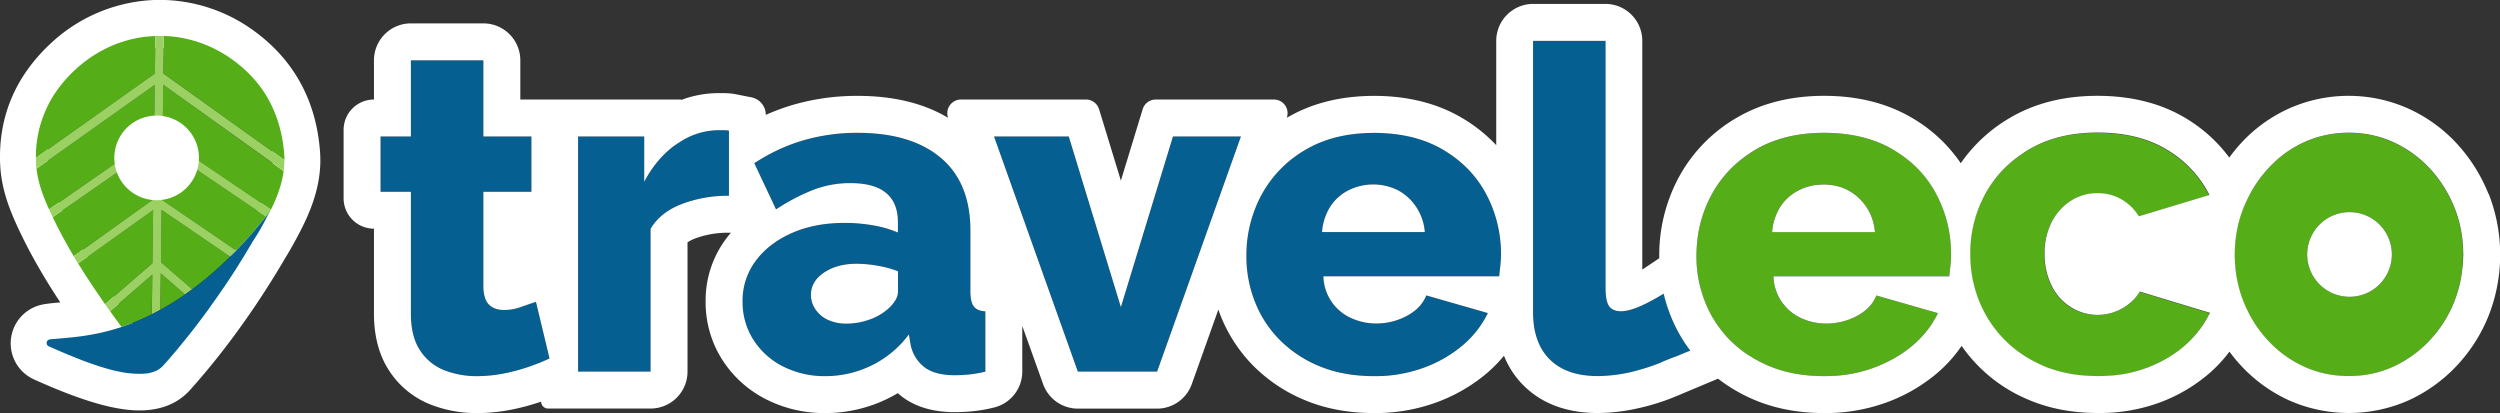 <svg xmlns="http://www.w3.org/2000/svg" viewBox="0 0 1394.91 230.48"><rect x="0" y="0" width="1394.91" height="230.48" fill="#333333" stroke="none"/><defs><style>.cls-1{fill:none;}.cls-2{fill:#fff;}.cls-3{fill:#055f91;}.cls-4{fill:#0971b7;}.cls-5{fill:#55ad18;}.cls-6{fill:#8cbf44;}.cls-7{fill:#9bd162;}</style></defs><g id="Layer_2" data-name="Layer 2"><path class="cls-1" d="M943.23,195.7a84.4,84.4,0,0,0,7.57,8.73A84.4,84.4,0,0,1,943.23,195.7Z"></path><path class="cls-1" d="M1087.62,154.25c0-.41.08-.85.13-1.3,0,.45-.09.89-.13,1.3Z"></path><path class="cls-1" d="M1116.44,187.66c.54.59,1.08,1.17,1.64,1.75.77.79,1.56,1.56,2.37,2.3-.81-.74-1.6-1.51-2.37-2.3C1117.52,188.83,1117,188.25,1116.44,187.66Z"></path><path class="cls-1" d="M1112.41,100.88a63.53,63.53,0,0,0-4.7,7.3c-.25.46-.48.94-.72,1.41.24-.47.47-1,.72-1.41A63.53,63.53,0,0,1,1112.41,100.88Z"></path><path class="cls-1" d="M1136.19,202.42c1.39.69,2.8,1.35,4.26,2,.82.34,1.64.66,2.48,1-.84-.3-1.66-.62-2.48-1C1139,203.77,1137.58,203.11,1136.19,202.42Z"></path><path class="cls-1" d="M1099.33,138a68.35,68.35,0,0,1,5.65-24.25A68.35,68.35,0,0,0,1099.33,138Z"></path><path class="cls-1" d="M946.85,136.15A69.47,69.47,0,0,1,955,108.62,69.47,69.47,0,0,0,946.85,136.15Z"></path><path class="cls-1" d="M969.35,90.81A63.53,63.53,0,0,0,955,108.62,63.53,63.53,0,0,1,969.35,90.81Z"></path><path class="cls-1" d="M1026.05,74.44c-2.66-.22-5.39-.33-8.21-.33q-2.8,0-5.52.15,2.71-.15,5.52-.15C1020.66,74.11,1023.39,74.22,1026.05,74.44Z"></path><path class="cls-1" d="M1022.87,103.39a30.45,30.45,0,0,1,3.54.83A30.45,30.45,0,0,0,1022.87,103.39Z"></path><path class="cls-1" d="M999.05,109.05a27,27,0,0,1,4.39-2.83A27,27,0,0,0,999.05,109.05Z"></path><polygon class="cls-1" points="988.77 129.48 1046.16 129.48 1046.16 129.48 988.77 129.48 988.77 129.48"></polygon><path class="cls-1" d="M1017.09,102.93a30.51,30.51,0,0,0-3.47.2,30.51,30.51,0,0,1,3.47-.2Z"></path><path class="cls-1" d="M1042.76,117.79a26.75,26.75,0,0,0-1.4-2.31,32.66,32.66,0,0,0-2.15-2.82,30.68,30.68,0,0,1,2.14,2.82A24.54,24.54,0,0,1,1042.76,117.79Z"></path><path class="cls-1" d="M1069.39,190.8a55.41,55.41,0,0,0,9.13-11.05A55.41,55.41,0,0,1,1069.39,190.8Z"></path><path class="cls-1" d="M1000.59,175a27.79,27.79,0,0,0,4.61,2.63A27.79,27.79,0,0,1,1000.59,175Z"></path><path class="cls-1" d="M1046.92,164.87h0q-2.79,7.08-10.75,11.38a35.39,35.39,0,0,1-10,3.59,35.39,35.39,0,0,0,10-3.59Q1044.14,171.95,1046.92,164.87Z"></path><path class="cls-1" d="M1170.28,74.11q23,0,38.81,9.61a61.86,61.86,0,0,1,21.35,21.15,61.86,61.86,0,0,0-21.35-21.15q-15.81-9.6-38.81-9.61-22.24,0-38.17,9.36c-1.89,1.11-3.66,2.3-5.39,3.53,1.73-1.23,3.5-2.42,5.39-3.53Q1148,74.11,1170.28,74.11Z"></path><path class="cls-1" d="M995.15,169.8c-.28-.34-.55-.69-.82-1.05a26.76,26.76,0,0,1-4.8-14.5,26.76,26.76,0,0,0,4.8,14.5C994.6,169.11,994.87,169.46,995.15,169.8Z"></path><path class="cls-1" d="M1068.62,92.74c-.49-.47-1-.93-1.49-1.38-.72-.65-1.47-1.27-2.23-1.88.76.61,1.51,1.23,2.23,1.88C1067.64,91.81,1068.13,92.27,1068.62,92.74Z"></path><path class="cls-1" d="M1059.33,85.4c-1-.65-2-1.31-3.06-1.93,1.18.7,2.32,1.43,3.43,2.17Z"></path><path class="cls-1" d="M1054.25,82.34c-.68-.37-1.37-.72-2.06-1.06q2.08,1,4.08,2.19C1055.61,83.08,1054.94,82.71,1054.25,82.34Z"></path><path class="cls-2" d="M915.38,206.22A93.23,93.23,0,0,0,927.51,202l0-.1,0,0c-2.06.83-4.12,1.65-6.22,2.39C919.31,205,917.35,205.64,915.38,206.22Z"></path><path class="cls-3" d="M299,168.41q-3.8,1.26-8.47,2.91a27.84,27.84,0,0,1-9.23,1.64c-3.54,0-6.32-.94-8.34-2.84s-3.12-5.07-3.29-9.52V107h26.8V76.13h-26.8V33.66H229.26V76.13H212.33V107h16.93v68q0,12.7,5.06,20.43a28.46,28.46,0,0,0,13.4,11.09,49,49,0,0,0,18.45,3.36,77.1,77.1,0,0,0,14.54-1.39,104.93,104.93,0,0,0,13.9-3.67c2.61-.88,5-1.8,7.33-2.74,1.63-.67,3.21-1.36,4.68-2.06l-4.68-19.52Z"></path><path class="cls-3" d="M400.16,72.6a39.67,39.67,0,0,0-20,6.05c-.92.56-1.83,1.15-2.73,1.78q-2,1.42-4,3c-1.27,1.09-2.49,2.24-3.68,3.46a62.69,62.69,0,0,0-10.32,14.48V76.13H322.55V207.34H363V127.71q5.31-9.1,17.19-13.78a72,72,0,0,1,26.49-4.68h.05V72.85a12.77,12.77,0,0,0-2.53-.25Z"></path><path class="cls-3" d="M543.37,171c-1.26-1.65-1.89-4.47-1.89-8.44V128.76q0-26.82-16.56-40.74T478.53,74.11a107.25,107.25,0,0,0-30.21,4.17,98.41,98.41,0,0,0-14,5.28c-2.29,1.07-4.55,2.22-6.79,3.47l-.19.11q-3.25,1.83-6.45,3.91l6.45,13.71L433,116.84A111.87,111.87,0,0,1,453.75,106a57.23,57.23,0,0,1,20.73-3.8q13.39,0,20,5.51T501,123.93v5.8a61.64,61.64,0,0,0-13.65-3.92,91.78,91.78,0,0,0-15.93-1.39q-16.68,0-29.58,5.62t-20.22,15.49a36.92,36.92,0,0,0-7.34,22.61,39.09,39.09,0,0,0,6.07,21.49,41.92,41.92,0,0,0,16.56,14.87,51.11,51.11,0,0,0,23.64,5.37,58.31,58.31,0,0,0,25.66-5.94,57.19,57.19,0,0,0,20.85-17.32l1,5.81a21,21,0,0,0,7.58,12.39q5.8,4.56,17.19,4.55c2.19,0,4.72-.12,7.58-.38a61,61,0,0,0,9.36-1.64V173.72C546.78,173.55,544.64,172.64,543.37,171ZM501,162.88a9.86,9.86,0,0,1-1.77,5,20,20,0,0,1-4.55,5,31,31,0,0,1-10.12,5.52,37.1,37.1,0,0,1-12.13,2.08A24.39,24.39,0,0,1,462,178.46a16.67,16.67,0,0,1-7-5.89,14.18,14.18,0,0,1-2.53-8q0-7.6,7.33-12.51t18.2-4.91a67.58,67.58,0,0,1,11.63,1.11A60.47,60.47,0,0,1,501,151.34Z"></path><polygon class="cls-3" points="625.41 171.35 596.34 76.14 554.62 76.14 601.39 207.34 645.63 207.34 692.4 76.14 654.48 76.14 625.41 171.35"></polygon><path class="cls-3" d="M829.3,108.32a60.72,60.72,0,0,0-13.29-17,64.39,64.39,0,0,0-7-5.45c-1.24-.84-2.53-1.66-3.86-2.44s-2.68-1.51-4.08-2.19a62.91,62.91,0,0,0-8.79-3.51q-2.29-.73-4.7-1.32a80,80,0,0,0-10-1.75,97.26,97.26,0,0,0-10.84-.59q-22.51,0-38.43,9.47a64.76,64.76,0,0,0-24.39,25,71,71,0,0,0-8.47,34.51,68.29,68.29,0,0,0,4.8,25.37,62.55,62.55,0,0,0,14,21.37,67,67,0,0,0,22.37,14.63q13.14,5.37,30.09,5.37a78.47,78.47,0,0,0,27.68-4.68A71.71,71.71,0,0,0,816,192.8a55.21,55.21,0,0,0,14.16-18.07l-34.38-9.86Q793,172,785.05,176.25a35.9,35.9,0,0,1-17.31,4.29,33.07,33.07,0,0,1-13.65-2.94,26.18,26.18,0,0,1-15.68-23.35H836.5c.17-1.66.38-3.62.63-5.86a59.82,59.82,0,0,0,.38-6.87,70.82,70.82,0,0,0-8.21-33.2Zm-91.65,21.16a30.76,30.76,0,0,1,4.56-14.13,26.21,26.21,0,0,1,10.11-9.13,31,31,0,0,1,27.81,0,28.57,28.57,0,0,1,10.11,9.26,29.43,29.43,0,0,1,4.8,14Z"></path><path class="cls-3" d="M932.45,176.68c-.08-.19-.17-.39-.25-.59-.21-.52-.39-1.05-.59-1.58-.76-2-1.46-4.07-2.07-6.14-.43-1.49-.82-3-1.18-4.52-9.46,5.69-23,13.25-29.42,8.1-2.42-1.95-3-6.32-3-11.88V22.79H855.46V174.22q0,17.21,9.35,26.42t26.8,9.23a85.2,85.2,0,0,0,23.77-3.65c-1.21.33-2.44.66-3.71,1,4.45-1.18,10.67-3.32,15.78-5.24,2.41-1,4.82-2,7.26-2.87.55-.2,6.36-2.73,8.52-3.38A82.92,82.92,0,0,1,932.45,176.68Z"></path><path class="cls-4" d="M915.38,206.22c2-.58,3.93-1.2,5.85-1.88,2.1-.74,4.16-1.56,6.22-2.39-5.11,1.92-11.33,4.06-15.78,5.24C912.94,206.88,914.17,206.55,915.38,206.22Z"></path><path class="cls-5" d="M1087.83,130.73c-.23-1.47-.49-2.93-.81-4.37A69.64,69.64,0,0,0,1083,113.7c-.39-.91-.79-1.81-1.21-2.71s-.87-1.79-1.34-2.67q-1.28-2.43-2.75-4.69a61.55,61.55,0,0,0-4.84-6.47c-.88-1-1.81-2-2.76-3-.47-.48-1-1-1.44-1.43s-1-.93-1.49-1.38c-.72-.65-1.47-1.27-2.23-1.88s-1.66-1.3-2.52-1.94c-.46-.34-.93-.69-1.41-1-.27-.2-.55-.41-.84-.6l-.28-.18-.15-.09c-1.11-.74-2.25-1.47-3.43-2.17s-2.69-1.51-4.08-2.19a64.23,64.23,0,0,0-7.28-3c-.5-.17-1-.35-1.51-.51-.77-.24-1.54-.48-2.32-.7l-2.38-.62c-2.4-.58-4.88-1.06-7.44-1.42q-1.27-.18-2.58-.33c-.87-.1-1.74-.18-2.63-.26-2.66-.22-5.39-.33-8.21-.33q-2.8,0-5.52.15a85.68,85.68,0,0,0-12.91,1.66,71,71,0,0,0-9.4,2.67,64.9,64.9,0,0,0-6.51,2.77c-.7.35-1.38.7-2.07,1.07s-1.35.76-2,1.15a69.63,69.63,0,0,0-7.5,5.12c-.88.68-1.74,1.39-2.57,2.11A63.53,63.53,0,0,0,955,108.62a69.47,69.47,0,0,0-8.17,27.53q-.3,3.42-.3,7a69.51,69.51,0,0,0,1.2,13,68.55,68.55,0,0,0,2,7.71c.49,1.58,1,3.15,1.65,4.7q1.2,3,2.67,5.88a61.54,61.54,0,0,0,5.27,8.42c.66.89,1.34,1.76,2.05,2.62,1.27,1.53,2.61,3,4,4.45a63.55,63.55,0,0,0,13.06,10,73.86,73.86,0,0,0,9.31,4.58,69,69,0,0,0,6.81,2.35,72.2,72.2,0,0,0,7.28,1.67q3.76.67,7.76,1t8.23.34c1.27,0,2.52,0,3.75-.08a76.51,76.51,0,0,0,23.94-4.6c1.62-.61,3.19-1.26,4.73-1.95a76,76,0,0,0,6.93-3.48q2.7-1.55,5.19-3.29c1.66-1.16,3.24-2.38,4.76-3.67.77-.65,1.52-1.32,2.25-2a55.41,55.41,0,0,0,9.13-11.05c.5-.81,1-1.63,1.45-2.47s.91-1.69,1.33-2.55l-34.38-9.86q-2.79,7.08-10.75,11.38a35.39,35.39,0,0,1-10,3.59,36.69,36.69,0,0,1-5,.64c-.76,0-1.54.06-2.31.06a33.11,33.11,0,0,1-13.66-2.94,27.79,27.79,0,0,1-4.61-2.63,26.13,26.13,0,0,1-2.71-2.21,24.93,24.93,0,0,1-1.88-2c-.29-.32-.58-.66-.85-1s-.55-.69-.82-1.05a26.76,26.76,0,0,1-4.8-14.5h98.09c0-.41.08-.85.13-1.3.14-1.36.31-2.88.5-4.56s.28-3.4.33-5.14c0-.57.05-1.15.05-1.73,0-1.22,0-2.44-.09-3.65Q1088.36,134.26,1087.83,130.73Zm-41.67-1.25H988.77a30.75,30.75,0,0,1,4.55-14.13c.32-.48.65-1,1-1.42a25.68,25.68,0,0,1,4.74-4.88,27,27,0,0,1,4.39-2.83c.52-.27,1-.53,1.59-.77a28.48,28.48,0,0,1,3.65-1.33,30.78,30.78,0,0,1,3.05-.73c.62-.11,1.26-.19,1.89-.26a30.51,30.51,0,0,1,3.47-.2h0c.64,0,1.28,0,1.91,0s1.24.08,1.85.15,1.36.15,2,.26a30.45,30.45,0,0,1,3.54.83,25.17,25.17,0,0,1,3.28,1.23c.53.24,1,.5,1.55.77a28.88,28.88,0,0,1,2.91,1.81,27.34,27.34,0,0,1,2.65,2.15,28.26,28.26,0,0,1,2.41,2.48,32.66,32.66,0,0,1,2.15,2.82,26.75,26.75,0,0,1,1.4,2.31,28.84,28.84,0,0,1,2.81,7.8,34,34,0,0,1,.59,3.89Z"></path><path class="cls-5" d="M1232.07,174.45l-38.28-11.6a24,24,0,0,1-5.69,6.57,28.43,28.43,0,0,1-32.73,2.13,28.88,28.88,0,0,1-10.75-12,39.1,39.1,0,0,1-3.92-17.86,37.61,37.61,0,0,1,3.92-17.61,30.53,30.53,0,0,1,10.62-11.83,27.22,27.22,0,0,1,15-4.31,26.2,26.2,0,0,1,13.27,3.41,27.62,27.62,0,0,1,9.66,9.36l39.08-11.63,0,0,.22-.06.16,0c-.06-.13-.13-.24-.2-.37-.65-1.28-1.34-2.54-2.08-3.76a61.86,61.86,0,0,0-21.35-21.15q-15.81-9.6-38.81-9.61-22.24,0-38.17,9.36c-1.89,1.11-3.66,2.3-5.39,3.53a69.6,69.6,0,0,0-5.51,4.33,64.65,64.65,0,0,0-6.1,6.18q-1.41,1.63-2.7,3.37a63.53,63.53,0,0,0-4.7,7.3c-.25.46-.48.94-.72,1.41-.57,1.09-1.1,2.19-1.6,3.3-.13.3-.28.59-.41.89a68.35,68.35,0,0,0-5.65,24.25c-.06,1.23-.09,2.47-.09,3.71a73.17,73.17,0,0,0,1.2,13.35,65.42,65.42,0,0,0,1.51,6.4q.9,3.15,2.1,6.21c.72,1.84,1.53,3.62,2.4,5.36a63.11,63.11,0,0,0,4.48,7.62,64.21,64.21,0,0,0,5.51,7c.54.59,1.08,1.17,1.64,1.75.77.79,1.56,1.56,2.37,2.3s1.64,1.48,2.49,2.19,1.72,1.39,2.61,2.06a65.53,65.53,0,0,0,5.59,3.74c1.62,1,3.31,1.87,5,2.72,1.39.69,2.8,1.35,4.26,2,.82.34,1.64.66,2.48,1s1.7.59,2.55.87a75.41,75.41,0,0,0,16.82,3.31q4,.34,8.23.35c1.29,0,2.56,0,3.81-.08a73.63,73.63,0,0,0,23.75-4.6,75.8,75.8,0,0,0,11.31-5.43q2.63-1.55,5-3.29c1.61-1.16,3.16-2.38,4.63-3.67.71-.61,1.39-1.24,2.06-1.88,1-.94,1.92-1.92,2.82-2.92s1.85-2.08,2.7-3.17a56.11,56.11,0,0,0,4.55-6.78c.45-.79.89-1.59,1.3-2.41l.16-.3c.11-.2.22-.4.32-.61l-.28-.08Z"></path><path class="cls-5" d="M1374.18,138.13c-.11-2-.28-3.92-.53-5.83,0-.31-.09-.62-.13-.93a67.81,67.81,0,0,0-4.15-15.49,70.56,70.56,0,0,0-13.66-21.7,63.68,63.68,0,0,0-7-6.52c-1.63-1.31-3.33-2.54-5.08-3.69a64.89,64.89,0,0,0-8.32-4.56,58.83,58.83,0,0,0-8.93-3.23c-1-.27-2-.52-3.08-.74a61,61,0,0,0-12.76-1.33,63.52,63.52,0,0,0-9.43.7c-1,.16-2,.33-3,.54-1.21.24-2.41.52-3.59.83a58.9,58.9,0,0,0-9,3.23,64,64,0,0,0-8.3,4.56c-.87.57-1.73,1.17-2.57,1.78a61.31,61.31,0,0,0-4.87,4c-.78.71-1.54,1.43-2.29,2.17s-1.48,1.52-2.19,2.31c-1,1.06-1.91,2.16-2.8,3.28-.68.84-1.33,1.69-2,2.56a71.34,71.34,0,0,0-5.18,8.24c-.53,1-1,2-1.51,3-.35.71-.67,1.43-1,2.16s-.74,1.63-1.08,2.47c-.06.14-.11.29-.16.44a65.08,65.08,0,0,0-2.29,6.87c-.23.83-.44,1.67-.63,2.51a69.14,69.14,0,0,0-1.38,8.1,75.38,75.38,0,0,0-.47,8.44,73.43,73.43,0,0,0,.5,8.44,69.82,69.82,0,0,0,1.21,7.25c.19.86.4,1.73.63,2.58s.46,1.72.72,2.56c.51,1.7,1.1,3.38,1.75,5s1.35,3.2,2.09,4.75c.5,1,1,2.06,1.54,3.07a68.14,68.14,0,0,0,7.09,10.64q1.35,1.67,2.8,3.24a64.26,64.26,0,0,0,6.93,6.51,61,61,0,0,0,7.72,5.34,62.59,62.59,0,0,0,5.57,2.91c1,.44,1.93.86,2.91,1.24a56.84,56.84,0,0,0,9.13,2.73,61.09,61.09,0,0,0,6.43,1,66.6,66.6,0,0,0,6.69.33c1.12,0,2.22,0,3.32-.09a62,62,0,0,0,6.46-.66,56.36,56.36,0,0,0,12.21-3.31c1-.38,2-.8,2.91-1.24,1.39-.64,2.74-1.34,4.06-2.07,1-.52,1.89-1.07,2.81-1.64q1.76-1.08,3.45-2.28c1-.73,2-1.47,3-2.26a65.94,65.94,0,0,0,7-6.51,67.29,67.29,0,0,0,11-15.76q1.46-2.88,2.65-5.94a68.83,68.83,0,0,0,2.93-9.38c.25-1.06.47-2.13.67-3.21.38-2,.66-4.09.86-6.17q.35-3.51.35-7.11C1374.3,140.86,1374.25,139.49,1374.18,138.13Zm-63.91,27.45a23.61,23.61,0,1,1,24.28-22.92A23.61,23.61,0,0,1,1310.27,165.58Z"></path><path class="cls-2" d="M988.77,129.48h0a30.75,30.75,0,0,1,4.55-14.13A30.75,30.75,0,0,0,988.77,129.48Z"></path><path class="cls-2" d="M1017.09,102.93h0c.64,0,1.28,0,1.91,0C1018.37,103,1017.73,102.93,1017.09,102.93Z"></path><path class="cls-2" d="M1042.76,117.79a28.84,28.84,0,0,1,2.81,7.8A28.84,28.84,0,0,0,1042.76,117.79Z"></path><path class="cls-2" d="M1008.68,104.12a30.78,30.78,0,0,1,3.05-.73A30.78,30.78,0,0,0,1008.68,104.12Z"></path><path class="cls-2" d="M478,147.17q-10.87,0-18.2,4.91t-7.33,12.51a14.18,14.18,0,0,0,2.53,8,16.67,16.67,0,0,0,7,5.89,24.39,24.39,0,0,0,10.49,2.08,37.1,37.1,0,0,0,12.13-2.08,31,31,0,0,0,10.12-5.52,20,20,0,0,0,4.55-5,9.86,9.86,0,0,0,1.77-5V151.34a60.47,60.47,0,0,0-11.38-3.06A67.58,67.58,0,0,0,478,147.17Z"></path><path class="cls-2" d="M780.13,106.22a31,31,0,0,0-27.81,0,26.21,26.21,0,0,0-10.11,9.13,30.76,30.76,0,0,0-4.56,14.13H795a29.43,29.43,0,0,0-4.8-14A28.57,28.57,0,0,0,780.13,106.22Z"></path><path class="cls-2" d="M1057.19,199.76a76,76,0,0,1-6.93,3.48A76,76,0,0,0,1057.19,199.76Z"></path><path class="cls-2" d="M959.3,182.8a61.54,61.54,0,0,1-5.27-8.42A61.54,61.54,0,0,0,959.3,182.8Z"></path><path class="cls-2" d="M1088.25,148.39c-.19,1.68-.36,3.2-.5,4.56C1087.89,151.59,1088.06,150.07,1088.25,148.39Z"></path><path class="cls-2" d="M1021.17,180.48a36.69,36.69,0,0,0,5-.64A36.69,36.69,0,0,1,1021.17,180.48Z"></path><path class="cls-2" d="M1062.38,87.54c.86.64,1.7,1.28,2.52,1.94C1064.08,88.82,1063.24,88.18,1062.38,87.54Z"></path><path class="cls-2" d="M1059.82,85.71l-.49-.31.37.24Z"></path><path class="cls-2" d="M1059.85,85.73l0,0-.12-.07Z"></path><path class="cls-2" d="M958.64,211.31c-2.08-1.61-4.07-3.29-6-5.07C954.57,208,956.56,209.7,958.64,211.31Z"></path><path class="cls-2" d="M931.61,174.51c.2.53.38,1.06.59,1.58.08.2.17.4.25.59-.08-.19-.17-.39-.25-.59C932,175.57,931.81,175,931.61,174.51Z"></path><path class="cls-2" d="M1062.38,196.47c1.66-1.16,3.24-2.38,4.76-3.67.77-.65,1.52-1.32,2.25-2-.73.68-1.48,1.35-2.25,2C1065.62,194.09,1064,195.31,1062.38,196.47Z"></path><path class="cls-2" d="M1088.58,143.25c0,1.74-.14,3.45-.33,5.14C1088.44,146.7,1088.53,145,1088.58,143.25Z"></path><path class="cls-2" d="M954,174.38q-1.47-2.85-2.67-5.88Q952.56,171.53,954,174.38Z"></path><path class="cls-2" d="M1060.13,85.91c.29.19.57.4.84.6-.27-.2-.55-.41-.84-.6l-.28-.18Z"></path><path class="cls-2" d="M1061,86.51c.48.34,1,.69,1.41,1C1061.92,87.2,1061.45,86.85,1061,86.51Z"></path><path class="cls-2" d="M1060.13,85.91l-.31-.2,0,0Z"></path><path class="cls-2" d="M1021.59,209.79a76.51,76.51,0,0,0,23.94-4.6c1.62-.61,3.19-1.26,4.73-1.95-1.54.69-3.11,1.34-4.73,1.95A76.51,76.51,0,0,1,1021.59,209.79Z"></path><path class="cls-2" d="M1077.66,103.63q1.47,2.27,2.75,4.69Q1079.13,105.89,1077.66,103.63Z"></path><path class="cls-2" d="M1087,126.36A69.64,69.64,0,0,0,1083,113.7c-.39-.91-.79-1.81-1.21-2.71.42.9.82,1.8,1.21,2.71A69.64,69.64,0,0,1,1087,126.36Z"></path><path class="cls-2" d="M1031.26,75c2.56.36,5,.84,7.44,1.42C1036.3,75.87,1033.82,75.39,1031.26,75Z"></path><path class="cls-2" d="M965.39,189.87c-1.43-1.43-2.77-2.92-4-4.45C962.62,187,964,188.44,965.39,189.87Z"></path><path class="cls-2" d="M1044.91,78.28c-.5-.17-1-.35-1.51-.51-.77-.24-1.54-.48-2.32-.7.78.22,1.55.46,2.32.7C1043.91,77.93,1044.41,78.11,1044.91,78.28Z"></path><path class="cls-2" d="M1174.34,209.79a73.63,73.63,0,0,0,23.75-4.6,75.8,75.8,0,0,0,11.31-5.43,75.8,75.8,0,0,1-11.31,5.43A73.63,73.63,0,0,1,1174.34,209.79Z"></path><path class="cls-2" d="M1104.05,167.7q-1.2-3.06-2.1-6.21.9,3.15,2.1,6.21c.72,1.84,1.53,3.62,2.4,5.36a63.11,63.11,0,0,0,4.48,7.62,63.11,63.11,0,0,1-4.48-7.62C1105.58,171.32,1104.77,169.54,1104.05,167.7Z"></path><path class="cls-2" d="M1042.76,117.79a24.54,24.54,0,0,0-1.41-2.31,30.68,30.68,0,0,0-2.14-2.82,28.26,28.26,0,0,0-2.41-2.48,27.34,27.34,0,0,0-2.65-2.15,28.88,28.88,0,0,0-2.91-1.81c-.5-.27-1-.53-1.55-.77a25.17,25.17,0,0,0-3.28-1.23,30.45,30.45,0,0,0-3.54-.83c-.66-.11-1.34-.19-2-.26s-1.23-.12-1.85-.15-1.27,0-1.91,0a30.51,30.51,0,0,0-3.47.2c-.63.07-1.27.15-1.89.26a30.78,30.78,0,0,0-3.05.73,28.48,28.48,0,0,0-3.65,1.33c-.54.24-1.07.5-1.59.77a27,27,0,0,0-4.39,2.83,25.68,25.68,0,0,0-4.74,4.88c-.34.46-.67.94-1,1.42a30.75,30.75,0,0,0-4.55,14.13h57.39a34,34,0,0,0-.59-3.89A28.84,28.84,0,0,0,1042.76,117.79Z"></path><path class="cls-2" d="M1388.48,108.18a91.52,91.52,0,0,0-17.61-28,83.66,83.66,0,0,0-27-19.55,81.69,81.69,0,0,0-66.89,0,82.15,82.15,0,0,0-26.94,19.66,90.56,90.56,0,0,0-6.18,7.62,83.54,83.54,0,0,0-24.1-21.83c-13.77-8.37-30.43-12.61-49.52-12.61-18.48,0-34.83,4.11-48.61,12.2a86,86,0,0,0-27.6,25.4,83.92,83.92,0,0,0-27.35-25.39c-13.78-8.1-30.23-12.21-48.88-12.21s-35.15,4.16-49,12.37a85.36,85.36,0,0,0-32,32.91,91.67,91.67,0,0,0-11,44.35c0,.34,0,.67,0,1,0,.66,0,1.17,0,1.54,0-.37,0-.88,0-1.54l-9.46,6.32V22.79a20.6,20.6,0,0,0-20.6-20.61H855.46a20.61,20.61,0,0,0-20.61,20.61V81A86.34,86.34,0,0,0,815.6,65.71c-13.78-8.1-30.22-12.21-48.87-12.21s-35,4.12-48.75,12.24a7.64,7.64,0,0,0-7.2-10.21H644.89a7.64,7.64,0,0,0-7.32,5.41l-2.8,9.18-9.36,30.66-9.36-30.66-2.81-9.18a7.64,7.64,0,0,0-7.31-5.41H536.24A7.64,7.64,0,0,0,529,65.74h0c-13.57-8.13-30.51-12.25-50.51-12.25a128.52,128.52,0,0,0-36,5,117.86,117.86,0,0,0-15.2,5.62,10,10,0,0,0-8.08-9.82l-8.56-1.68a34.16,34.16,0,0,0-6.5-.63h-4.48a58.8,58.8,0,0,0-19.65,3.83v-.29H290.32V33.66a20.61,20.61,0,0,0-20.61-20.61H229.26a20.6,20.6,0,0,0-20.6,20.61V55.53a16.93,16.93,0,0,0-16.94,16.93v38.19a16.94,16.94,0,0,0,16.94,16.94V175c0,12.52,2.83,23.19,8.42,31.73A48.8,48.8,0,0,0,240,225.62a69.8,69.8,0,0,0,26.16,4.86,98.62,98.62,0,0,0,18.44-1.76,129.18,129.18,0,0,0,16.63-4.39l.7-.25a3.87,3.87,0,0,0,3.87,3.87H363a20.61,20.61,0,0,0,20.61-20.61V135.22a21,21,0,0,1,4.13-2.12,51.9,51.9,0,0,1,19-3.24h1.09c-.94,1.1-1.86,2.22-2.72,3.39a57.23,57.23,0,0,0-11.39,34.89A59.5,59.5,0,0,0,403,200.73a62.23,62.23,0,0,0,24.54,22.11,71.64,71.64,0,0,0,33,7.64,78.89,78.89,0,0,0,34.64-8c2-1,3.89-2,5.77-3.11.65.58,1.31,1.14,2,1.68,7.57,5.92,17.62,8.92,29.89,8.92,2.82,0,5.89-.15,9.4-.46a81.14,81.14,0,0,0,12.52-2.17,20.62,20.62,0,0,0,15.63-20V181.85L582,214.26A20.6,20.6,0,0,0,601.39,228h44.24A20.59,20.59,0,0,0,665,214.26l14.8-41.52c.4,1.12.8,2.24,1.24,3.35a83.47,83.47,0,0,0,18.6,28.34,87.72,87.72,0,0,0,29.17,19.14c11.21,4.58,23.95,6.91,37.88,6.91a99.53,99.53,0,0,0,34.89-6,92.84,92.84,0,0,0,27.73-16,77.55,77.55,0,0,0,9.85-10,49.26,49.26,0,0,0,11.14,16.81c10.19,10.05,24.07,15.16,41.27,15.16a103.29,103.29,0,0,0,23.09-2.81,121.66,121.66,0,0,0,21-6.73l22.94-9.63h0A90.06,90.06,0,0,0,980,223.57c11.22,4.58,24,6.91,37.88,6.91a99.59,99.59,0,0,0,34.9-6,92.84,92.84,0,0,0,27.73-16,76.89,76.89,0,0,0,14-15.49,85.3,85.3,0,0,0,38.09,30.37c11.25,4.69,24,7.08,38,7.08a96.92,96.92,0,0,0,35-6.06,90.45,90.45,0,0,0,27.11-16.08,78,78,0,0,0,11.25-12.11,87.53,87.53,0,0,0,6.2,7.55,84,84,0,0,0,26.76,19.51,82.34,82.34,0,0,0,67.28,0,85.81,85.81,0,0,0,26.79-19.41,88.67,88.67,0,0,0,17.79-28.25,93,93,0,0,0-.2-67.46ZM301.94,202.07c-2.29.94-4.72,1.86-7.33,2.74a104.93,104.93,0,0,1-13.9,3.67,77.1,77.1,0,0,1-14.54,1.39,49,49,0,0,1-18.45-3.36,28.46,28.46,0,0,1-13.4-11.09q-5.06-7.72-5.06-20.43V107H212.33V76.13h16.93V33.66h40.45V76.13h26.8V107h-26.8V160.6q.26,6.68,3.29,9.52c2,1.9,4.8,2.84,8.34,2.84a27.84,27.84,0,0,0,9.23-1.64q4.68-1.65,8.47-2.91l2.9,12.08L306.62,200C305.15,200.71,303.57,201.4,301.94,202.07ZM406.73,75.68v33.57h-.05a72,72,0,0,0-26.49,4.68q-11.9,4.68-17.19,13.78v79.63H322.55V76.13h36.91v25.29a62.69,62.69,0,0,1,10.32-14.48c1.19-1.22,2.41-2.37,3.68-3.46s2.59-2.1,4-3c.9-.63,1.81-1.22,2.73-1.78a39.67,39.67,0,0,1,20-6.05h4a12.77,12.77,0,0,1,2.53.25ZM549.82,207.34a61,61,0,0,1-9.36,1.64c-2.86.26-5.39.38-7.58.38q-11.37,0-17.19-4.55a21,21,0,0,1-7.58-12.39l-1-5.81a57.19,57.19,0,0,1-20.85,17.32,58.31,58.31,0,0,1-25.66,5.94,51.11,51.11,0,0,1-23.64-5.37,41.92,41.92,0,0,1-16.56-14.87,39.09,39.09,0,0,1-6.07-21.49,36.92,36.92,0,0,1,7.34-22.61Q429,135.66,441.87,130t29.58-5.62a91.78,91.78,0,0,1,15.93,1.39A61.64,61.64,0,0,1,501,129.73v-5.8q0-10.75-6.58-16.25t-20-5.51a57.23,57.23,0,0,0-20.73,3.8A111.87,111.87,0,0,0,433,116.84l-5.68-12.08-6.45-13.71q3.19-2.08,6.45-3.91l.19-.11c2.24-1.25,4.5-2.4,6.79-3.47a98.41,98.41,0,0,1,14-5.28,107.25,107.25,0,0,1,30.21-4.17q29.82,0,46.39,13.91t16.56,40.74v33.78c0,4,.63,6.79,1.89,8.44s3.41,2.57,6.45,2.74Zm95.81,0H601.39L554.62,76.13h41.71l29.08,95.22,29.07-95.22H692.4Zm191.5-59c-.25,2.24-.46,4.2-.63,5.86H738.41a26.18,26.18,0,0,0,15.68,23.35,33.07,33.07,0,0,0,13.65,2.94,35.9,35.9,0,0,0,17.31-4.29q8-4.31,10.75-11.38l34.38,9.86A55.21,55.21,0,0,1,816,192.8a71.71,71.71,0,0,1-21.61,12.39,78.47,78.47,0,0,1-27.68,4.68q-17,0-30.09-5.37a67,67,0,0,1-22.37-14.63,62.55,62.55,0,0,1-14-21.37,68.29,68.29,0,0,1-4.8-25.37,71,71,0,0,1,8.47-34.51,64.76,64.76,0,0,1,24.39-25q15.93-9.47,38.43-9.47a97.26,97.26,0,0,1,10.84.59,80,80,0,0,1,10,1.75q2.4.58,4.7,1.32a62.91,62.91,0,0,1,8.79,3.51q2.1,1,4.08,2.19c1.33.78,2.62,1.6,3.86,2.44a64.39,64.39,0,0,1,7,5.45,60.72,60.72,0,0,1,13.29,17,70.82,70.82,0,0,1,8.21,33.2A59.82,59.82,0,0,1,837.13,148.39Zm97.58,50.69c-2.44.9-4.85,1.89-7.26,2.87l0,0,0,.1a93.23,93.23,0,0,1-12.13,4.19,85.2,85.2,0,0,1-23.77,3.65q-17.45,0-26.8-9.23t-9.35-26.42V22.79h40.45V160.07c0,5.56.61,9.93,3,11.88,6.38,5.15,20-2.41,29.42-8.1.36,1.52.75,3,1.18,4.52.61,2.07,1.31,4.11,2.07,6.14.2.53.38,1.06.59,1.58.08.2.17.4.25.59a82.92,82.92,0,0,0,10.78,19C941.07,196.35,935.26,198.88,934.71,199.08Zm153.87-55.83c0,1.74-.14,3.45-.33,5.14s-.36,3.2-.5,4.56c0,.45-.09.89-.13,1.3H989.53a26.76,26.76,0,0,0,4.8,14.5c.27.36.54.71.82,1.05s.56.68.85,1a24.93,24.93,0,0,0,1.88,2,26.13,26.13,0,0,0,2.71,2.21,27.79,27.79,0,0,0,4.61,2.63,33.11,33.11,0,0,0,13.66,2.94c.77,0,1.55,0,2.31-.06a36.69,36.69,0,0,0,5-.64,35.39,35.39,0,0,0,10-3.59q8-4.31,10.75-11.38h0l34.38,9.86c-.42.86-.87,1.71-1.33,2.55s-1,1.66-1.45,2.47a55.41,55.41,0,0,1-9.13,11.05c-.73.68-1.48,1.35-2.25,2-1.52,1.29-3.1,2.51-4.76,3.67s-3.39,2.26-5.19,3.29a76,76,0,0,1-6.93,3.48c-1.54.69-3.11,1.34-4.73,1.95a76.51,76.51,0,0,1-23.94,4.6c-1.23.05-2.48.08-3.75.08q-4.23,0-8.23-.34t-7.76-1a72.2,72.2,0,0,1-7.28-1.67,69,69,0,0,1-6.81-2.35,73.86,73.86,0,0,1-9.31-4.58,63.55,63.55,0,0,1-13.06-10c-1.43-1.43-2.77-2.92-4-4.45-.71-.86-1.39-1.73-2.05-2.62a61.54,61.54,0,0,1-5.27-8.42q-1.47-2.85-2.67-5.88c-.62-1.55-1.16-3.12-1.65-4.7a68.55,68.55,0,0,1-2-7.71,69.51,69.51,0,0,1-1.2-13q0-3.56.3-7A69.47,69.47,0,0,1,955,108.62a63.53,63.53,0,0,1,14.33-17.81c.83-.72,1.69-1.43,2.57-2.11a69.63,69.63,0,0,1,7.5-5.12c.66-.39,1.33-.78,2-1.15s1.37-.72,2.07-1.07A64.9,64.9,0,0,1,990,78.59a71,71,0,0,1,9.4-2.67,85.68,85.68,0,0,1,12.91-1.66q2.71-.15,5.52-.15c2.82,0,5.55.11,8.21.33.89.08,1.76.16,2.63.26s1.73.21,2.58.33c2.56.36,5,.84,7.44,1.42l2.38.62c.78.22,1.55.46,2.32.7.51.16,1,.34,1.51.51a64.23,64.23,0,0,1,7.28,3c.69.34,1.38.69,2.06,1.06s1.36.74,2,1.13c1,.62,2.06,1.28,3.06,1.93l.49.31.31.2c.29.19.57.4.84.6.48.34,1,.69,1.41,1,.86.64,1.7,1.28,2.52,1.94s1.51,1.23,2.23,1.88c.51.45,1,.91,1.49,1.38s1,1,1.44,1.43c1,1,1.88,2,2.76,3a61.55,61.55,0,0,1,4.84,6.47q1.47,2.27,2.75,4.69c.47.88.91,1.77,1.34,2.67s.82,1.8,1.21,2.71a69.64,69.64,0,0,1,4.06,12.66c.32,1.44.58,2.9.81,4.37q.53,3.53.71,7.14c.06,1.21.09,2.43.09,3.65C1088.63,142.1,1088.6,142.68,1088.58,143.25Zm144.08,32.09-.16.3c-.41.82-.85,1.62-1.3,2.41a56.11,56.11,0,0,1-4.55,6.78c-.85,1.09-1.76,2.14-2.7,3.17s-1.83,2-2.82,2.92c-.67.64-1.35,1.27-2.06,1.88-1.47,1.29-3,2.51-4.63,3.67s-3.29,2.26-5,3.29a75.8,75.8,0,0,1-11.31,5.43,73.63,73.63,0,0,1-23.75,4.6c-1.25.05-2.52.08-3.81.08q-4.23,0-8.23-.35a75.41,75.41,0,0,1-16.82-3.31c-.85-.28-1.71-.57-2.55-.87s-1.66-.62-2.48-1c-1.46-.61-2.87-1.27-4.26-2-1.74-.85-3.43-1.75-5-2.72a65.53,65.53,0,0,1-5.59-3.74c-.89-.67-1.76-1.36-2.61-2.06s-1.68-1.44-2.49-2.19-1.6-1.51-2.37-2.3c-.56-.58-1.1-1.16-1.64-1.75a64.21,64.21,0,0,1-5.51-7,63.11,63.11,0,0,1-4.48-7.62c-.87-1.74-1.68-3.52-2.4-5.36q-1.2-3.06-2.1-6.21a65.42,65.42,0,0,1-1.51-6.4,73.17,73.17,0,0,1-1.2-13.35c0-1.24,0-2.48.09-3.71a68.35,68.35,0,0,1,5.65-24.25c.13-.3.28-.59.41-.89.5-1.11,1-2.21,1.6-3.3.24-.47.47-1,.72-1.41a63.53,63.53,0,0,1,4.7-7.3q1.29-1.74,2.7-3.37a64.65,64.65,0,0,1,6.1-6.18,69.6,69.6,0,0,1,5.51-4.33c1.73-1.23,3.5-2.42,5.39-3.53q15.93-9.36,38.17-9.36,23,0,38.81,9.61a61.86,61.86,0,0,1,21.35,21.15c.74,1.22,1.43,2.48,2.08,3.76.07.13.14.24.2.37h0l-.16,0-.21.06-.06,0-39,11.75-.08-.12a27.62,27.62,0,0,0-9.66-9.36,26.2,26.2,0,0,0-13.27-3.41,27.22,27.22,0,0,0-15,4.31,30.53,30.53,0,0,0-10.62,11.83,37.61,37.61,0,0,0-3.92,17.61,39.1,39.1,0,0,0,3.92,17.86,28.88,28.88,0,0,0,10.75,12,27.93,27.93,0,0,0,32.73-2.13,24,24,0,0,0,5.69-6.57l38.28,11.6.63.2.28.08C1232.88,174.94,1232.77,175.14,1232.66,175.34Zm141.29-26c-.2,2.08-.48,4.14-.86,6.17-.2,1.08-.42,2.15-.67,3.21a68.83,68.83,0,0,1-2.93,9.38q-1.2,3.06-2.65,5.94a67.29,67.29,0,0,1-11,15.76,65.94,65.94,0,0,1-7,6.51c-1,.79-2,1.53-3,2.26s-2.28,1.56-3.45,2.28c-.92.57-1.86,1.12-2.81,1.64-1.32.73-2.67,1.43-4.06,2.07-1,.44-1.93.86-2.91,1.24a56.36,56.36,0,0,1-12.21,3.31,62,62,0,0,1-6.46.66c-1.1.06-2.2.09-3.32.09a66.6,66.6,0,0,1-6.69-.33,61.09,61.09,0,0,1-6.43-1,56.84,56.84,0,0,1-9.13-2.73c-1-.38-1.95-.8-2.91-1.24a62.59,62.59,0,0,1-5.57-2.91,61,61,0,0,1-7.72-5.34,64.26,64.26,0,0,1-6.93-6.51q-1.45-1.58-2.8-3.24a68.14,68.14,0,0,1-7.09-10.64c-.54-1-1-2-1.54-3.07-.74-1.55-1.46-3.13-2.09-4.75s-1.24-3.34-1.75-5c-.26-.84-.5-1.7-.72-2.56s-.44-1.72-.63-2.58a69.82,69.82,0,0,1-1.21-7.25,73.43,73.43,0,0,1-.5-8.44,75.38,75.38,0,0,1,.47-8.44,69.14,69.14,0,0,1,1.38-8.1c.19-.84.4-1.68.63-2.51a65.08,65.08,0,0,1,2.29-6.87c0-.15.1-.3.16-.44.34-.84.72-1.65,1.08-2.47s.65-1.45,1-2.16c.49-1,1-2,1.51-3a71.34,71.34,0,0,1,5.18-8.24c.63-.87,1.28-1.72,2-2.56.89-1.12,1.83-2.22,2.8-3.29.71-.78,1.44-1.55,2.19-2.3s1.51-1.46,2.29-2.17a61.31,61.31,0,0,1,4.87-4c.84-.61,1.7-1.21,2.57-1.78a64,64,0,0,1,8.3-4.56,58.9,58.9,0,0,1,9-3.23c1.18-.31,2.38-.59,3.59-.83,1-.21,2-.38,3-.54a63.52,63.52,0,0,1,9.43-.7,61,61,0,0,1,12.76,1.33c1,.22,2.06.47,3.08.74a58.83,58.83,0,0,1,8.93,3.23,64.89,64.89,0,0,1,8.32,4.56c1.75,1.15,3.45,2.38,5.08,3.69a64.57,64.57,0,0,1,7,6.51,70.73,70.73,0,0,1,13.66,21.71,67.81,67.81,0,0,1,4.15,15.49c0,.31.09.62.13.93.25,1.91.42,3.86.53,5.83.07,1.36.12,2.73.12,4.11Q1374.3,145.84,1374,149.35Z"></path><path class="cls-2" d="M1311.63,118.38a23.61,23.61,0,1,0,22.92,24.28A23.6,23.6,0,0,0,1311.63,118.38Z"></path><path class="cls-2" d="M178.49,83.65c-2.3-27.4-14.17-49.37-35.27-65.31A89.5,89.5,0,0,0,92.13,0h-.38L86.62,0H86A89.78,89.78,0,0,0,27.7,24.79C9.12,42.36-.2,63.71,0,88.27c0,1.52.06,3,.14,4.39C.2,93.82.31,95,.46,96.38c1.26,11.31,5.29,21.29,8.66,28.72.43,1,.86,1.9,1.31,2.84.2.44.41.87.62,1.29l.28.6c3.71,7.75,7.82,15.39,12.56,23.37q1.29,2.18,2.61,4.32c2.26,3.68,4.63,7.4,7.15,11.21l-.67.06c-3.32.3-6.18.56-8.93,1.06A22.09,22.09,0,0,0,19,211.72C45.16,223.51,63.85,229,77.78,229c12,0,21.49-3.85,28.3-11.44,23.71-26.44,41.66-54.11,52.55-72.69,2.6-4.27,4.9-8.27,7-12.23.38-.7.75-1.4,1.12-2.11.9-1.7,1.69-3.26,2.42-4.77,3.13-6.39,7.46-16.22,9-27.77a68.67,68.67,0,0,0,.58-8.57C178.73,87.49,178.65,85.55,178.49,83.65ZM94.59,190.27l-.08.1-1.81,2.14-2.53,3L88.83,197l-.59.66c-.64.73-1.28,1.46-1.92,2.17l-.33.33-.1.1-.32.27-.08.06-.32.23-.11.06-.43.25-.09.05-.47.23-.11.05-.53.2-.19.06-.52.16-.19.05-.72.17-.16,0-.77.13-.28,0-.7.07-.27,0c-.35,0-.7.05-1.06.06H77.1c-.4,0-.8,0-1.22-.05l-.26,0c-.38,0-.77-.05-1.15-.09l-.25,0c-.46,0-.93-.1-1.41-.17l-.34,0-1.42-.22-.13,0c-.52-.08-1-.18-1.61-.29l-.38-.07c-.55-.11-1.1-.22-1.67-.35l-.2,0-1.64-.39-.41-.1-1.81-.46-.39-.11-1.7-.48-.4-.11-2-.61-.48-.15L56.31,198,56,198l-2.19-.74-.56-.19-2.36-.84-.1,0-2.26-.84-.57-.21-2.45-.94a134.17,134.17,0,0,0,21-4.52l.23-.07c1-.31,2-.64,3.07-1l8.49-2.83L73,178.55,70.43,175q-1.89-2.56-3.75-5.16Q65.3,167.92,64,166l-1-1.37-.62-.9c-3.55-5.09-6.73-9.83-9.73-14.51-1.19-1.85-2.36-3.72-3.52-5.59l-.85-1.42c-.52-.86-1-1.71-1.55-2.57-4.34-7.29-8.08-14.25-11.44-21.27l-.36-.76c-.16-.31-.31-.63-.45-.93l-.69-1.49-.48-1c-.65-1.42-1.21-2.71-1.71-3.93s-1.08-2.64-1.53-3.89c-.16-.43-.32-.86-.47-1.3q-.43-1.27-.84-2.58c-.53-1.76-1-3.49-1.3-5.14-.26-1.3-.46-2.6-.6-3.83l0-.14c-.09-.85-.15-1.53-.18-2.14s0-1-.07-1.58,0-1,0-1.57a57,57,0,0,1,4.83-23.89,54.83,54.83,0,0,1,2.73-5.34c.76-1.3,1.58-2.6,2.45-3.86a67.87,67.87,0,0,1,9.37-10.86c.7-.66,1.4-1.29,2.11-1.91a65.71,65.71,0,0,1,8.4-6.2c.72-.45,1.45-.89,2.2-1.31l.35-.2.42-.24A61.75,61.75,0,0,1,81.61,27c.86-.1,1.72-.19,2.58-.26s1.84-.13,2.75-.16c1.57-.06,3-.07,4.29,0l1.84.09a60.64,60.64,0,0,1,12.78,2.2q.91.26,1.8.54c1.2.38,2.4.8,3.58,1.25a65.21,65.21,0,0,1,8.71,4.12c.6.34,1.18.69,1.77,1,.93.57,1.85,1.16,2.73,1.76,1.09.74,2,1.37,2.78,2a67.58,67.58,0,0,1,6.65,5.72c1.21,1.19,2.37,2.43,3.46,3.69.37.42.72.85,1.07,1.27.69.86,1.37,1.73,2,2.61a58.93,58.93,0,0,1,5.76,9.84c.68,1.48,1.31,3,1.88,4.56.38,1,.74,2.1,1.07,3.16.16.54.32,1.08.47,1.62a72.28,72.28,0,0,1,1.82,8.48q.14.88.24,1.77c.16,1.18.29,2.4.39,3.62s.14,2.31.14,3.47a43.67,43.67,0,0,1-.35,5.2l-.18,1.24c-.13.81-.29,1.64-.47,2.45-.26,1.2-.57,2.43-.94,3.67s-.76,2.41-1.21,3.65c-.3.82-.61,1.63-.94,2.44-.4,1-.84,2-1.31,3.05s-.95,2-1.45,3.07l-.57,1.14-.11.22c-.28.57-.57,1.13-.87,1.7l-.53,1c-.33.64-.67,1.27-1,1.91-.73,1.37-1.49,2.72-2.25,4.06l-.79,1.4c-.58,1-1.18,2-1.78,3s-1,1.72-1.55,2.58l-4,6.76-1,1.69-3.62,5.78L126,147.24l-4.14,6.34-1.31,1.95-3.23,4.73-1.29,1.86-.12.17q-.71,1-1.44,2l-3.56,5-1.43,2-.12.16-1.58,2.12-3.88,5.1c-.51.67-1,1.34-1.55,2l-.13.17c-.56.72-1.13,1.44-1.72,2.18l-2.36,2.94c-.41.51-.82,1-1.24,1.52l-.57.7Z"></path><path class="cls-6" d="M141.42,134.57c.54-.87,1.07-1.76,1.59-2.64.62-1,1.23-2.08,1.83-3.13.28-.47.54-1,.81-1.43.79-1.39,1.57-2.78,2.32-4.19l1-2-.09-.06C147.47,123.92,144.94,128.57,141.42,134.57Z"></path><polygon class="cls-2" points="141.42 134.58 141.42 134.57 141.42 134.58 141.42 134.58"></polygon><path class="cls-2" d="M151.17,117q.79-1.62,1.53-3.24-.73,1.62-1.53,3.24Z"></path><path class="cls-2" d="M141.42,134.57q.81-1.31,1.59-2.64c-.52.88-1,1.77-1.59,2.64Z"></path><polygon class="cls-2" points="141.42 134.58 141.42 134.58 141.42 134.57 141.42 134.57 141.42 134.58"></polygon><polygon class="cls-2" points="141.42 134.58 141.42 134.58 141.42 134.58 141.42 134.58"></polygon><path class="cls-1" d="M56.27,28.54a68.35,68.35,0,0,1,24.54-8A68.35,68.35,0,0,0,56.27,28.54Z"></path><path class="cls-1" d="M53,30.46c.79-.5,1.6-1,2.41-1.44C54.61,29.49,53.8,30,53,30.46Z"></path><path class="cls-1" d="M20.05,88.1a63.3,63.3,0,0,1,5.39-26.59A63.3,63.3,0,0,0,20.05,88.1l0,1.71Z"></path><path class="cls-1" d="M20.37,94c-.09-.83-.17-1.66-.21-2.49C20.2,92.38,20.28,93.21,20.37,94Z"></path><path class="cls-1" d="M28.49,55.55c.84-1.46,1.75-2.88,2.71-4.29C30.24,52.67,29.33,54.09,28.49,55.55Z"></path><path class="cls-1" d="M31.85,189c7.19-.71,18.54-1.29,32.83-5.63C50.39,187.74,39,188.32,31.85,189Z"></path><path class="cls-1" d="M64.89,183.34c1-.29,1.93-.6,2.92-.93C66.82,182.74,65.85,183.05,64.89,183.34Z"></path><path class="cls-1" d="M58.63,169.75c.92,1.29,1.84,2.59,2.77,3.88q1.88,2.61,3.78,5.21c-1.26-1.73-2.53-3.47-3.78-5.21C60.47,172.34,59.55,171,58.63,169.75Z"></path><path class="cls-1" d="M77.78,209h0Z"></path><path class="cls-1" d="M29.26,120.84l.16.33c3.57,7.47,7.5,14.71,11.71,21.79-4.21-7.08-8.14-14.32-11.71-21.79Z"></path><path class="cls-5" d="M69,93.69,29.42,121.17c3.57,7.47,7.5,14.71,11.71,21.79l44.38-31.71.06-4.48A19.44,19.44,0,0,1,69,93.69Z"></path><path class="cls-5" d="M47.17,152.73q4.77,7.46,9.87,14.72l1.59,2.3,26.42-22.92.39-29.69L43.59,147C44.76,148.94,46,150.84,47.17,152.73Z"></path><path class="cls-5" d="M21.08,98.58c.39,1.94.88,3.86,1.45,5.75.29,1,.6,1.89.92,2.82.17.47.33.94.5,1.4.51,1.4,1.06,2.78,1.64,4.16s1.17,2.75,1.79,4.11L68,88.61c0-.58,0-1.16,0-1.75A19.43,19.43,0,0,1,86.08,68l.27-20.71-66,46.84C20.55,95.65,20.79,97.12,21.08,98.58Z"></path><path class="cls-5" d="M80.81,20.54a68.35,68.35,0,0,0-24.54,8l-.85.48c-.81.47-1.62.94-2.41,1.44a71.65,71.65,0,0,0-9.23,6.81c-.78.68-1.55,1.38-2.31,2.09A74.93,74.93,0,0,0,31.2,51.26c-1,1.41-1.87,2.83-2.71,4.29a61.94,61.94,0,0,0-3,6A63.3,63.3,0,0,0,20.05,88.1L86.43,41l.27-20.89c-1,0-2,.1-3,.18S81.76,20.43,80.81,20.54Z"></path><path class="cls-5" d="M158.52,85.33c-.11-1.32-.25-2.62-.42-3.91q-.12-1-.27-1.92a76.2,76.2,0,0,0-2-9.25c-.16-.59-.34-1.19-.52-1.78-.36-1.18-.75-2.34-1.18-3.49q-.94-2.58-2.08-5.05A65.1,65.1,0,0,0,145.67,49c-.72-1-1.46-1.94-2.23-2.89-.39-.48-.78-1-1.19-1.41-1.2-1.4-2.48-2.76-3.82-4.08a74.67,74.67,0,0,0-7.29-6.28c-1-.75-2-1.47-3-2.16s-2-1.32-3-1.94c-.64-.39-1.29-.77-1.94-1.14a70.91,70.91,0,0,0-9.59-4.54c-1.31-.5-2.62-1-3.94-1.38-.66-.21-1.33-.41-2-.59a68.08,68.08,0,0,0-14.15-2.44c-.67,0-1.35-.08-2-.1l-.28,21,67.51,48.31C158.68,88,158.63,86.69,158.52,85.33Z"></path><path class="cls-5" d="M90.82,68.28A19.44,19.44,0,0,1,106.87,87l44.3,30q.79-1.62,1.53-3.24c.49-1.09,1-2.18,1.41-3.28.36-.88.7-1.77,1-2.66.49-1.33.94-2.68,1.34-4s.76-2.73,1.06-4.13c.2-.92.38-1.86.53-2.8.08-.47.15-1,.21-1.42L91.09,47.31Z"></path><path class="cls-5" d="M90.32,106.64l-.07,4.8,41.52,28.33q8.17-8.43,16.65-19L106.25,92.3A19.46,19.46,0,0,1,90.32,106.64Z"></path><path class="cls-5" d="M89.8,146.31l17.38,15.16a195.52,195.52,0,0,0,21.19-18.28L90.18,117.13Z"></path><path class="cls-5" d="M89.45,172.9a153.84,153.84,0,0,0,13.78-8.59L89.72,152.53Z"></path><path class="cls-5" d="M85,153.18,61.4,173.63c1.25,1.74,2.52,3.48,3.78,5.21l2.63,3.57A127.79,127.79,0,0,0,85,175.22h-.35Z"></path><path class="cls-7" d="M90.32,106.64a18.77,18.77,0,0,1-3.45.21c-.44,0-.87,0-1.3-.08l-.06,4.48L41.13,143c.58,1,1.17,1.94,1.76,2.91.23.39.46.78.7,1.16l41.85-29.89-.39,29.69L58.63,169.75c.92,1.29,1.84,2.59,2.77,3.88L85,153.18l-.28,22H85c1.45-.73,2.93-1.5,4.42-2.32l.27-20.37,13.51,11.78c1.31-.91,2.63-1.85,4-2.84L89.8,146.31l.38-29.18,38.19,26.06q1.69-1.66,3.4-3.42L90.25,111.44Z"></path><path class="cls-7" d="M106.86,88a19.24,19.24,0,0,1-.61,4.32l42.17,28.52,2-2.47s-.5,1-1.47,2.81l.09.06c.18-.35.36-.71.55-1.06l.9-1.78c.24-.47.48-.94.71-1.42h0l-44.3-30C106.88,87.32,106.87,87.65,106.86,88Z"></path><path class="cls-7" d="M68,88.61,27.38,116.82l.4.87c.26.58.53,1.16.8,1.74s.45.94.68,1.41l.16.33L69,93.69A19.48,19.48,0,0,1,68,88.61Z"></path><path class="cls-7" d="M91.17,41.05l.28-21-4.75,0L86.43,41,20.05,88.1l0,1.71c0,.58.05,1.16.08,1.74,0,.83.12,1.66.21,2.49,0,0,0,.08,0,.12l66-46.84L86.08,68A17.34,17.34,0,0,1,88,68a18.84,18.84,0,0,1,2.83.29l.27-21,67.18,48.08a47.82,47.82,0,0,0,.41-6Z"></path><path class="cls-3" d="M148.42,120.82q-8.46,10.55-16.65,19-1.71,1.75-3.4,3.42a195.52,195.52,0,0,1-21.19,18.28c-1.32,1-2.64,1.93-4,2.84a153.84,153.84,0,0,1-13.78,8.59c-1.49.82-3,1.59-4.42,2.32a127.79,127.79,0,0,1-17.22,7.19c-1,.33-2,.64-2.92.93l-.21.06C50.39,187.74,39,188.32,31.85,189l-.15,0-.69.07-.25,0-.58.07-.28,0-.52.07-.28,0-.51.08-.23,0-.7.12a3.58,3.58,0,0,0-.35.09,2.19,2.19,0,0,0-.58.33,2.39,2.39,0,0,0-.23.22,2.22,2.22,0,0,0-.4.72s0,.1,0,.15a2,2,0,0,0-.07.55h0a2,2,0,0,0,.6,1.39l0,0,0,0a2,2,0,0,0,.55.36h0l3,1.32.69.3,2.85,1.24.39.17,2.51,1.06.59.25,2.67,1.1.54.21,2.32.93.44.17,2.5,1,.59.22,2.33.86.17.06c.81.3,1.59.57,2.38.85l.56.19c.77.27,1.53.53,2.28.77l.26.09,2,.65.51.15,2.1.64.41.11,1.8.51.39.11,1.95.5.45.11,1.75.41.21,0,1.82.38.44.08,1.75.32.13,0,1.59.24.39,0,1.59.18.27,0,1.37.11.3,0,1.45.06h1.81q.69,0,1.35-.06l.27,0c.35,0,.7-.06,1-.11l.36,0q.56-.08,1.08-.18l.14,0,1.14-.26.29-.08.85-.26.27-.09c.35-.12.69-.25,1-.39l.12,0c.29-.13.57-.26.84-.4l.26-.14c.24-.13.49-.27.72-.42l.17-.1c.28-.19.55-.38.81-.58l.19-.15.59-.5.2-.19c.24-.23.47-.46.69-.7h0l2-2.22c.2-.22.4-.45.59-.68.46-.52.92-1,1.37-1.57l.66-.75,1.35-1.59.57-.66c.63-.74,1.26-1.48,1.87-2.22l0-.06,1.79-2.16.58-.71,1.26-1.54c.21-.26.41-.52.62-.77l1.26-1.57.53-.67,1.74-2.2.12-.16,1.59-2.05.54-.69,1.16-1.53c.2-.25.39-.51.58-.76l1.16-1.54.5-.66,1.6-2.15.14-.2,1.43-1.95.51-.69,1-1.47.54-.75c.36-.49.71-1,1.06-1.48.15-.22.31-.43.46-.64l1.46-2.08.14-.2c.44-.62.86-1.24,1.29-1.86.15-.22.31-.44.46-.67.32-.47.65-.93,1-1.4.17-.24.33-.47.48-.7l1-1.44.39-.58,1.33-2,.13-.2c.39-.58.77-1.17,1.15-1.75.14-.21.28-.41.41-.62l.87-1.33.42-.64c.3-.46.59-.92.89-1.37l.33-.52,1.18-1.84.11-.19c.35-.55.7-1.09,1-1.63l.33-.52.8-1.28c.12-.18.23-.36.34-.54l.82-1.33.25-.39,1-1.7.07-.13.92-1.51c.09-.14.17-.29.26-.44l.71-1.18c.09-.15.18-.29.26-.44l.75-1.26.16-.26c.3-.52.61-1,.9-1.53h0a131.26,131.26,0,0,0,7.72-13.48c1-1.83,1.66-3.33,1.66-3.33C150.14,118.6,149.07,120,148.42,120.82Z"></path><path class="cls-2" d="M55.42,29l.85-.48Z"></path><path class="cls-2" d="M64.68,183.4l.21-.06Z"></path><path class="cls-2" d="M57,167.45q-5.09-7.27-9.87-14.72Q51.94,160.19,57,167.45Z"></path><path class="cls-2" d="M43.59,147c1.17,1.91,2.37,3.81,3.58,5.7-1.21-1.89-2.41-3.79-3.58-5.7Z"></path><path class="cls-2" d="M109.62,23.18c1.32.42,2.63.88,3.94,1.38C112.25,24.06,110.94,23.6,109.62,23.18Z"></path><path class="cls-2" d="M113.56,24.56a70.91,70.91,0,0,1,9.59,4.54A70.91,70.91,0,0,0,113.56,24.56Z"></path><path class="cls-2" d="M27.2,193.44a2,2,0,0,1-.55-.36A2,2,0,0,0,27.2,193.44Z"></path><path class="cls-2" d="M88.11,64.5A23.61,23.61,0,1,0,111,88.78,23.61,23.61,0,0,0,88.11,64.5Z"></path></g></svg>